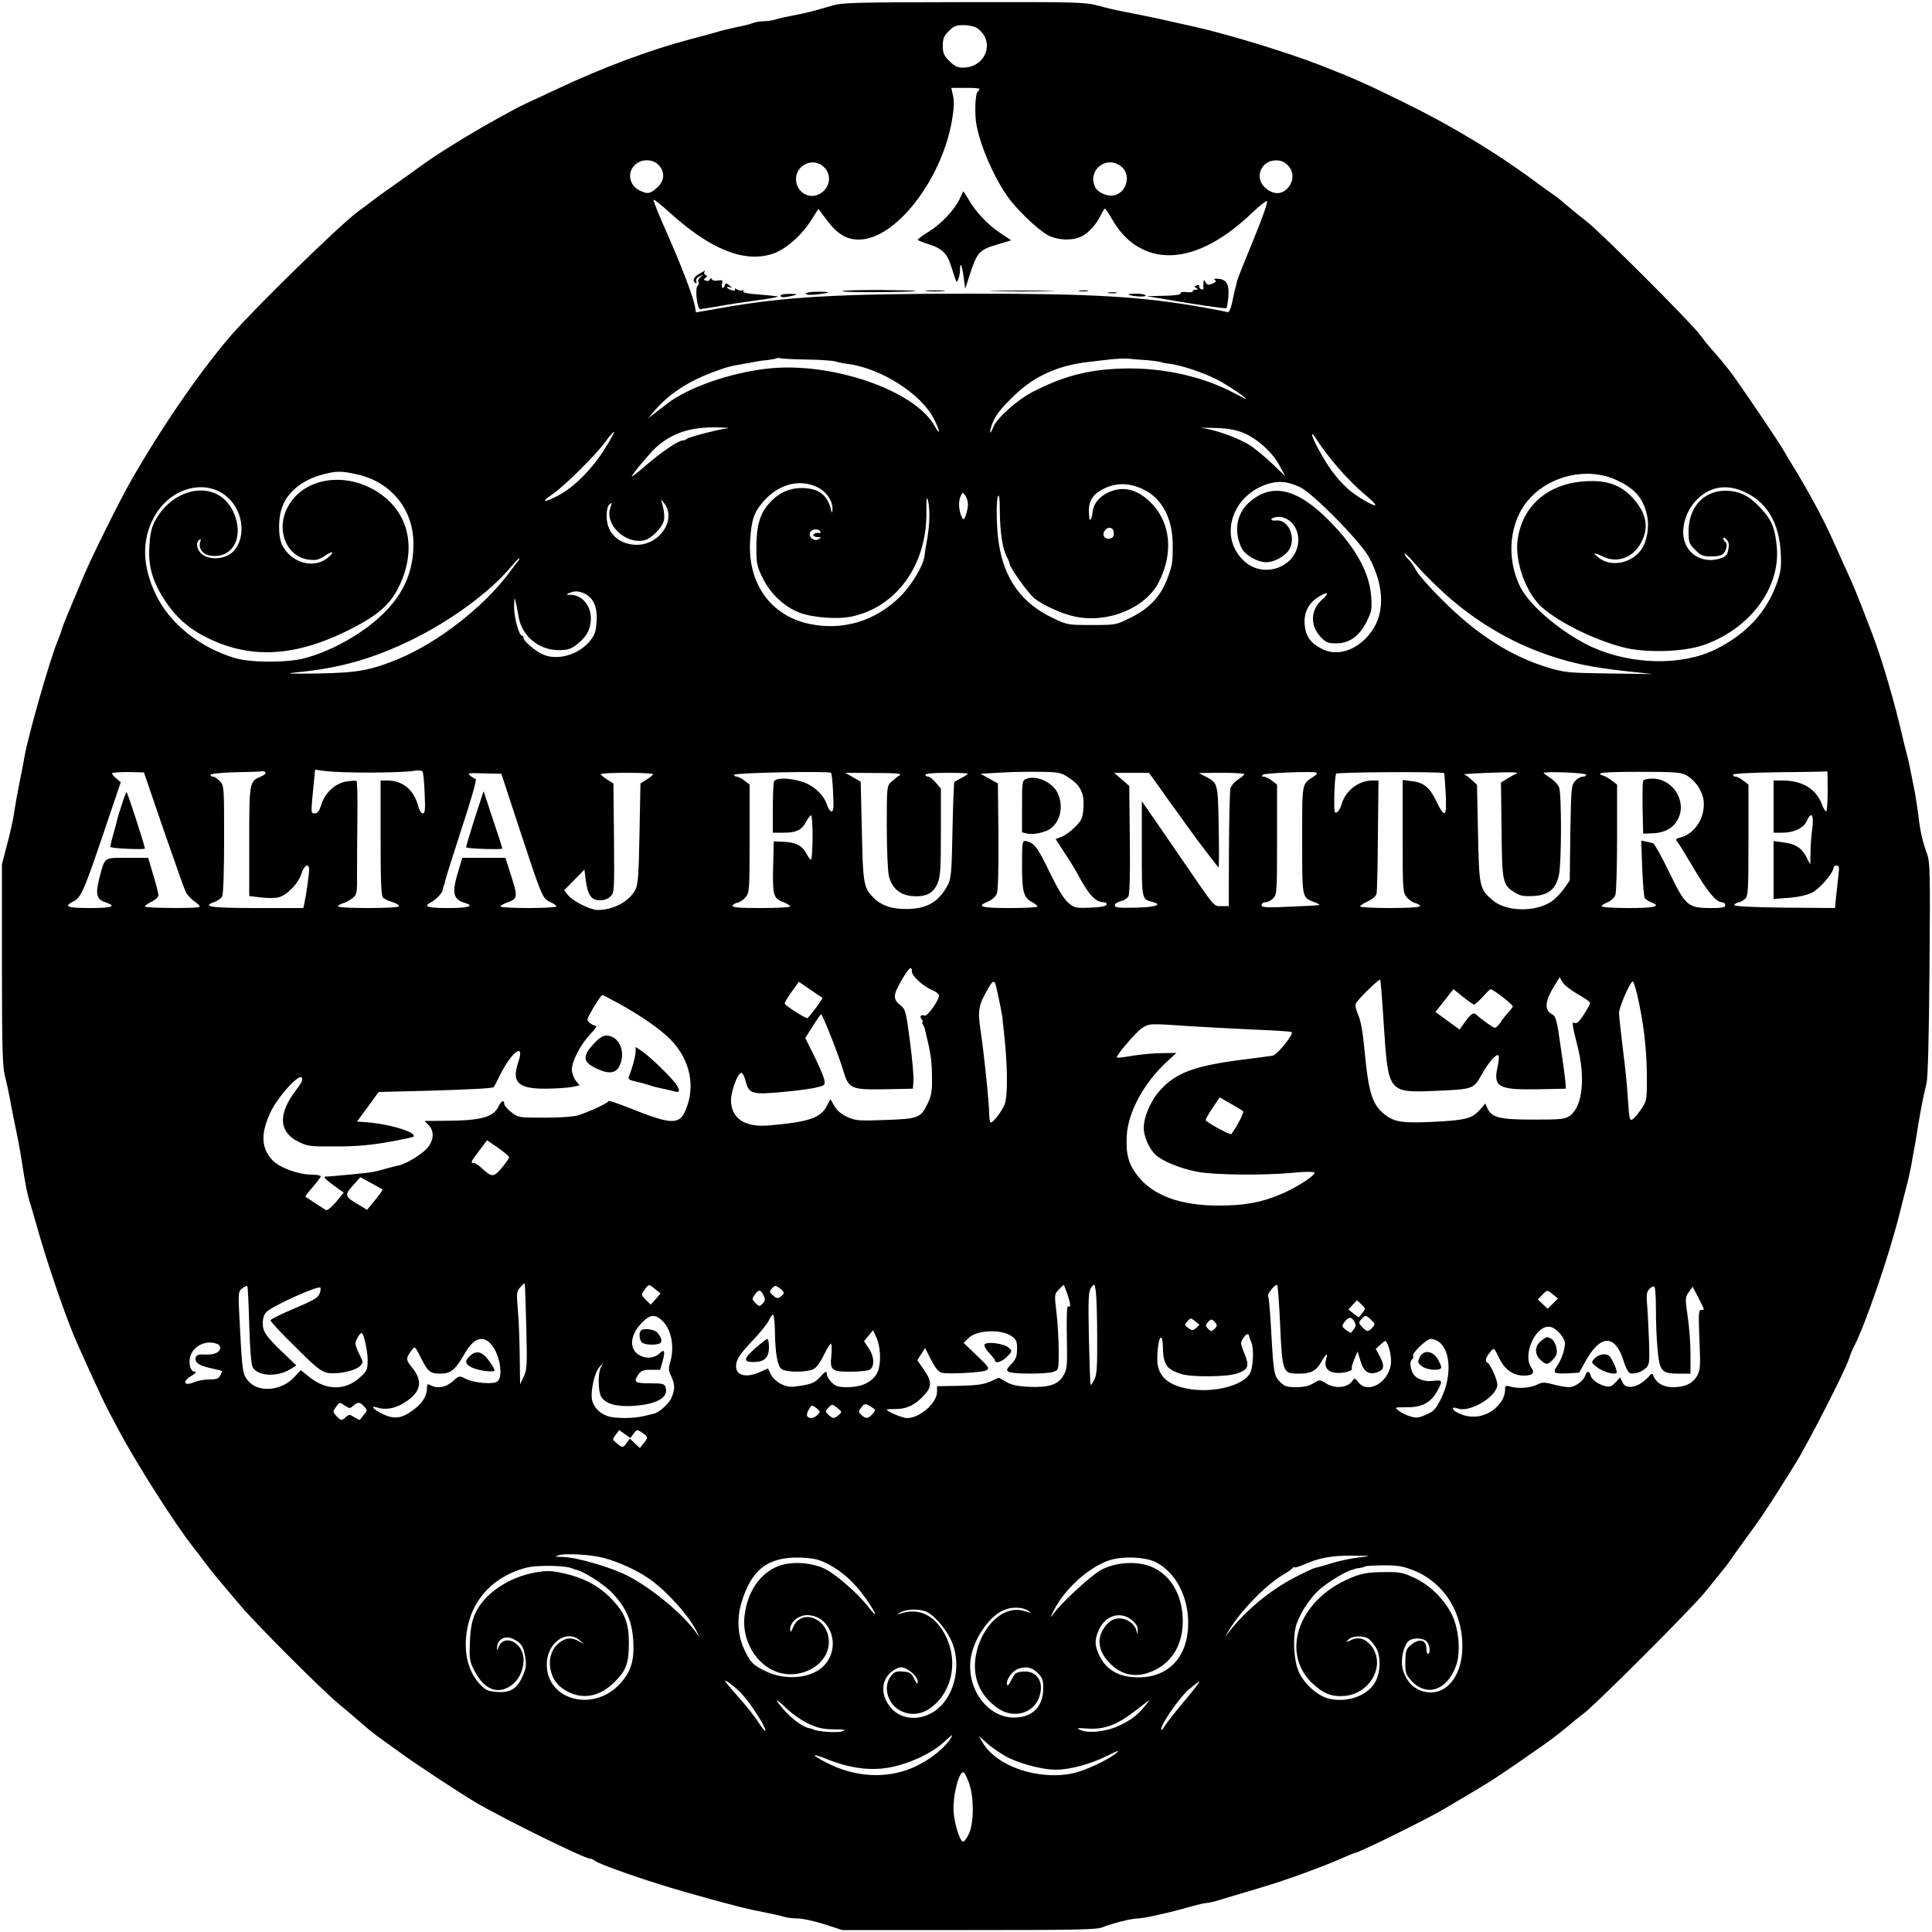 <?xml version="1.0" standalone="no"?>
<!DOCTYPE svg PUBLIC "-//W3C//DTD SVG 20010904//EN"
 "http://www.w3.org/TR/2001/REC-SVG-20010904/DTD/svg10.dtd">
<svg version="1.0" xmlns="http://www.w3.org/2000/svg"
 width="1000pt" height="1000pt" viewBox="0 0 1000 1000"
 preserveAspectRatio="xMidYMid meet">

<g transform="translate(0,1000) scale(0.1,-0.1)"
fill="#000000" stroke="none">
<path d="M4300 9969 c-91 -27 -126 -36 -195 -49 -33 -6 -74 -15 -91 -21 -17
-5 -45 -9 -62 -9 -17 0 -41 -4 -54 -9 -13 -5 -50 -15 -83 -21 -33 -7 -80 -18
-105 -26 -25 -7 -88 -25 -140 -38 -199 -52 -452 -146 -685 -256 -60 -28 -135
-63 -165 -77 -53 -24 -220 -117 -320 -178 -116 -71 -159 -99 -230 -150 -41
-30 -104 -75 -140 -100 -36 -25 -81 -58 -101 -73 -19 -15 -55 -42 -80 -60 -99
-75 -522 -488 -653 -638 -157 -181 -359 -474 -519 -754 -53 -92 -205 -398
-239 -480 -20 -47 -54 -129 -77 -183 -23 -54 -41 -101 -41 -104 0 -4 -11 -35
-25 -69 -41 -103 -145 -467 -167 -584 -5 -30 -14 -75 -19 -100 -19 -93 -30
-157 -38 -210 -5 -30 -20 -99 -35 -154 l-26 -99 0 -518 c0 -430 3 -528 15
-576 8 -32 20 -85 26 -118 6 -33 14 -78 19 -100 23 -110 33 -164 40 -210 24
-151 30 -180 43 -223 8 -26 25 -83 37 -127 52 -184 135 -429 193 -570 23 -56
153 -340 168 -368 5 -10 33 -62 61 -115 92 -174 293 -490 388 -610 14 -17 39
-50 55 -72 17 -23 53 -69 82 -103 29 -34 78 -93 110 -130 81 -96 425 -440 507
-507 37 -30 88 -74 115 -98 26 -23 63 -53 82 -67 36 -26 83 -60 135 -97 82
-59 298 -201 374 -246 144 -85 565 -292 593 -292 7 0 17 -4 22 -9 24 -21 281
-110 475 -165 240 -68 312 -86 415 -106 33 -6 74 -15 91 -21 17 -5 50 -9 74
-9 23 0 85 -13 137 -30 l93 -30 655 0 c546 0 661 2 690 14 48 20 151 46 183
46 31 0 174 32 273 61 36 10 73 19 83 19 9 0 45 8 79 19 34 10 127 38 207 62
132 39 331 112 437 160 23 10 45 19 48 19 18 0 385 181 465 230 25 15 81 48
125 74 114 67 169 103 394 261 35 25 83 62 107 82 24 21 64 54 90 73 61 45
564 548 629 629 28 34 64 79 80 99 17 20 39 48 48 62 20 29 46 66 122 170 55
75 111 162 217 333 64 102 259 483 278 543 7 22 18 50 26 64 58 111 181 469
234 680 12 47 28 112 37 145 9 33 20 83 25 110 5 28 13 75 19 105 5 30 14 80
18 110 11 68 27 151 42 210 8 30 13 230 16 593 4 495 3 553 -12 595 -24 67
-36 117 -45 197 -5 39 -13 93 -18 120 -25 128 -32 163 -42 200 -6 22 -15 58
-20 80 -44 193 -111 421 -166 562 -78 203 -86 222 -139 338 -18 39 -45 99 -61
135 -42 97 -132 262 -202 375 -17 28 -39 64 -48 80 -17 32 -175 267 -253 377
-26 37 -70 92 -97 122 -27 29 -65 76 -84 102 -42 59 -516 533 -589 589 -29 22
-73 58 -99 80 -26 23 -58 49 -72 58 -14 9 -43 30 -65 46 -216 162 -448 303
-702 428 -212 104 -259 125 -443 197 -168 65 -468 157 -640 196 -30 7 -91 20
-135 30 -44 10 -107 24 -140 30 -33 7 -82 16 -110 22 -27 5 -82 18 -122 29
-67 18 -111 19 -695 18 -584 -1 -627 -2 -688 -20z m758 -115 c95 -67 46 -204
-74 -204 -28 0 -44 8 -70 34 -29 29 -34 41 -34 79 0 37 5 51 31 76 25 26 38
31 78 31 26 0 56 -7 69 -16z m12 -314 c0 -3 -5 -11 -11 -17 -12 -12 -15 -122
-4 -174 22 -110 85 -256 155 -359 48 -71 163 -181 217 -209 49 -24 118 -28
166 -7 37 15 81 63 105 113 9 18 18 33 21 33 3 0 18 -21 33 -48 44 -77 94
-129 160 -161 160 -80 367 -10 579 197 32 30 62 53 67 51 6 -2 -25 -91 -69
-197 -44 -106 -82 -202 -85 -213 -2 -10 -7 -29 -10 -41 -4 -13 -11 -47 -17
-76 -8 -34 -16 -51 -24 -48 -6 3 -63 14 -125 25 -317 56 -562 71 -1198 71
-696 0 -971 -16 -1296 -74 l-132 -23 -5 31 c-8 47 -70 211 -149 389 -39 87
-68 160 -65 163 3 3 40 -27 83 -66 209 -189 380 -259 526 -216 69 20 154 93
208 178 l36 57 44 -59 c55 -72 101 -100 166 -100 186 0 424 302 480 609 12 69
14 104 7 135 l-9 41 73 0 c40 1 73 -2 73 -5z m-1660 -395 c33 -36 30 -82 -10
-117 -35 -32 -49 -34 -91 -13 -52 27 -64 91 -24 130 34 34 93 34 125 0z m3255
0 c33 -32 33 -83 0 -119 -31 -34 -74 -34 -114 0 -61 51 -26 144 54 144 25 0
44 -8 60 -25z m-2400 -10 c43 -42 31 -111 -25 -140 -56 -29 -120 14 -120 79 1
75 93 114 145 61z m1541 1 c52 -44 23 -139 -45 -148 -32 -5 -77 16 -91 41 -47
89 60 173 136 107z m-1626 -997 c69 -1 134 -6 145 -10 11 -4 41 -10 66 -13
171 -23 378 -156 443 -284 14 -28 26 -57 26 -64 -1 -7 -9 3 -20 23 -100 189
-543 341 -877 300 -192 -23 -402 -98 -508 -179 -22 -17 -53 -41 -70 -54 l-30
-23 32 38 c74 86 167 148 293 197 74 28 102 36 165 46 17 2 41 7 55 10 14 3
45 8 69 10 25 3 47 7 50 9 2 3 12 3 20 1 9 -3 72 -6 141 -7z m1753 -3 c38 -3
71 -8 75 -10 4 -2 28 -7 53 -10 58 -8 168 -45 237 -80 48 -24 152 -93 152
-101 0 -1 -28 12 -63 31 -155 82 -348 127 -542 127 -193 -1 -333 -35 -499
-121 -81 -42 -183 -133 -203 -179 -17 -41 -24 -43 -13 -3 15 51 47 94 123 166
101 97 223 152 376 170 25 3 75 9 111 13 36 4 79 6 95 5 17 -2 61 -6 98 -8z
m-2168 -353 c-53 -7 -200 -45 -209 -54 -6 -5 -16 -9 -23 -9 -22 0 -111 -61
-190 -129 -40 -35 -73 -60 -73 -57 0 9 92 119 124 149 83 75 175 106 311 105
50 -1 77 -3 60 -5z m2667 -22 c72 -28 155 -102 192 -173 l29 -53 -64 61 c-35
34 -88 78 -116 97 -56 37 -181 83 -248 91 -22 2 3 3 55 1 70 -1 110 -8 152
-24z m-3298 -78 c-67 -109 -160 -203 -245 -248 -74 -39 -93 -36 -32 5 60 40
226 204 273 269 24 33 46 58 48 56 3 -2 -17 -39 -44 -82z m3793 -105 c39 -46
99 -105 132 -133 33 -27 60 -53 60 -58 2 -15 -102 45 -145 85 -54 50 -100 111
-148 200 -45 82 -47 112 -3 41 17 -28 64 -89 104 -135z m-5076 -34 c175 -40
289 -182 289 -358 0 -138 -46 -250 -145 -351 -102 -105 -267 -201 -415 -241
-90 -25 -282 -25 -364 0 -183 54 -340 181 -410 330 -69 144 -73 277 -12 393
86 167 290 215 400 93 78 -86 74 -231 -8 -281 -42 -25 -106 -25 -140 2 -27 21
-35 62 -14 75 8 5 9 2 5 -9 -12 -32 10 -65 47 -72 122 -23 186 101 120 233
-81 162 -309 127 -405 -61 -15 -29 -23 -67 -26 -127 -6 -105 17 -181 83 -282
54 -80 112 -133 193 -177 240 -128 482 -115 782 41 128 67 189 121 232 208 89
178 62 358 -71 466 -166 136 -406 116 -498 -42 -71 -120 -14 -268 107 -281 36
-4 51 0 82 21 42 29 51 18 11 -13 -72 -57 -187 -24 -233 67 -23 46 -22 148 3
207 32 75 105 132 206 159 72 19 97 19 181 0z m6514 -28 c95 -43 139 -93 159
-179 15 -62 1 -142 -31 -185 -50 -67 -150 -87 -212 -43 -43 31 -35 35 17 10
77 -38 164 -2 203 86 33 72 18 140 -45 212 -57 65 -122 93 -216 93 -213 0
-360 -117 -385 -306 -15 -114 46 -279 129 -350 93 -80 269 -166 419 -205 113
-29 308 -24 411 11 240 82 400 293 383 505 -9 101 -25 141 -82 203 -60 66
-111 91 -184 92 -113 0 -191 -86 -191 -210 0 -57 3 -65 34 -96 30 -30 41 -34
84 -34 33 0 54 5 63 16 17 20 22 51 9 59 -6 3 -10 11 -10 18 0 7 7 5 16 -5 12
-12 15 -26 10 -51 -5 -28 -13 -38 -38 -46 -68 -24 -137 -2 -173 53 -44 67 -22
180 49 251 74 74 171 83 272 25 99 -56 153 -157 161 -300 4 -70 1 -96 -17
-150 -53 -155 -157 -270 -320 -351 -173 -86 -433 -81 -638 11 -150 69 -322
211 -372 310 -77 151 -58 343 45 457 111 124 303 166 450 99z m-1635 -38 c67
-32 316 -286 357 -364 83 -156 82 -304 -3 -402 -70 -82 -167 -110 -243 -70
-58 30 -83 65 -88 125 -5 59 18 108 66 140 50 33 67 28 27 -8 -63 -54 -67
-135 -11 -195 28 -30 38 -34 82 -34 68 0 121 39 158 115 25 51 27 63 22 131
-10 130 -92 270 -243 414 -153 145 -276 168 -387 71 -67 -59 -82 -150 -41
-237 18 -37 82 -74 128 -74 42 0 96 30 118 64 39 63 -3 159 -67 152 -28 -4
-34 9 -7 16 61 16 122 -41 122 -115 0 -136 -171 -207 -277 -114 -134 118 -75
333 109 399 62 21 111 18 178 -14z m-2503 2 c49 -22 83 -71 82 -115 -1 -20 -3
-23 -6 -10 -18 82 -64 118 -152 119 -69 0 -125 -27 -174 -84 -45 -53 -62 -114
-62 -225 0 -82 3 -97 33 -157 40 -82 111 -148 190 -179 69 -26 197 -36 271
-20 234 50 390 270 386 543 -1 63 2 82 7 62 12 -43 11 -120 -2 -199 -7 -38
-14 -81 -15 -94 -7 -51 -67 -151 -126 -209 -128 -127 -297 -178 -471 -141
-201 43 -321 213 -305 435 7 106 20 143 68 198 79 90 184 118 276 76z m1691
-13 c97 -47 151 -150 152 -284 0 -100 -1 -106 -29 -181 -33 -88 -94 -153 -189
-199 -76 -38 -76 -38 -201 -38 -124 0 -127 0 -203 37 -159 75 -249 199 -278
384 -13 81 -15 226 -4 247 6 10 9 -18 9 -76 1 -112 14 -199 37 -241 7 -12 13
-27 14 -35 4 -24 94 -149 126 -176 41 -35 146 -83 210 -96 172 -37 367 43 436
178 78 153 61 313 -45 415 -70 68 -143 84 -219 48 -48 -24 -75 -59 -79 -102
-2 -28 -14 -51 -16 -32 -10 70 4 110 48 139 72 48 150 51 231 12z m-908 -78
c0 -15 -5 -40 -11 -56 -8 -22 -12 -25 -19 -13 -16 30 -21 77 -10 106 11 28 12
28 26 10 8 -11 14 -32 14 -47z m-1550 -59 c0 -77 -78 -150 -162 -150 -94 0
-158 60 -158 147 0 33 5 55 15 63 13 11 13 8 4 -19 -30 -87 80 -191 178 -167
35 9 90 65 99 101 4 16 2 47 -4 69 l-10 41 19 -24 c11 -14 19 -39 19 -61z
m2305 -90 c0 -18 -6 -26 -23 -28 -27 -4 -40 22 -22 44 19 22 45 13 45 -16z
m-1520 10 c4 -6 3 -10 -2 -9 -18 3 -33 -2 -33 -11 0 -5 10 -10 23 -10 20 -1
21 -1 3 -11 -22 -14 -52 11 -43 35 7 18 42 22 52 6z m3203 -295 c165 -157 363
-278 572 -348 121 -41 223 -62 406 -82 l129 -14 -225 3 c-211 3 -231 5 -315
30 -194 58 -372 172 -550 351 -67 66 -128 136 -137 156 -10 19 -26 43 -38 54
-11 10 -20 23 -20 29 0 6 21 -14 47 -44 25 -30 84 -91 131 -135z m-4765 143
c-6 -7 -27 -35 -48 -63 -131 -176 -367 -360 -571 -445 -146 -60 -210 -72 -419
-76 -162 -2 -177 -1 -100 7 221 22 389 71 590 169 201 99 402 247 508 374 21
25 41 46 44 46 3 0 1 -6 -4 -12z m342 -170 c46 -21 68 -70 63 -143 -3 -53 -9
-71 -34 -102 -59 -73 -170 -104 -245 -70 -39 18 -99 69 -99 84 0 7 -4 13 -8
13 -16 0 -42 96 -41 150 1 51 2 53 9 20 5 -19 10 -48 13 -65 14 -103 103 -180
208 -180 46 0 63 5 93 28 47 37 67 67 73 116 10 74 -37 140 -101 142 -26 0
-28 2 -11 9 28 12 50 12 80 -2z m-1115 -927 c96 0 197 4 223 8 30 5 50 4 54
-2 4 -6 9 -57 11 -114 4 -85 2 -103 -10 -103 -8 0 -19 18 -25 43 -22 80 -80
127 -158 127 l-35 0 0 -299 c0 -227 3 -301 13 -308 6 -6 29 -16 50 -23 20 -6
35 -16 32 -21 -8 -12 -315 -12 -315 0 0 5 11 11 23 15 13 3 35 15 50 26 25 20
26 23 25 143 0 67 1 198 2 290 1 93 -1 171 -4 174 -3 3 -27 2 -53 -2 -58 -9
-112 -59 -131 -123 -10 -31 -18 -42 -33 -42 -21 0 -21 -5 -3 176 l5 50 52 -7
c29 -4 131 -8 227 -8z m-1064 -294 c56 -162 108 -308 115 -323 8 -16 28 -38
46 -50 18 -12 29 -24 26 -28 -9 -9 -283 -7 -283 2 0 5 16 16 35 25 19 9 35 24
35 33 0 10 -12 57 -27 106 l-26 88 -108 0 c-124 0 -115 6 -144 -102 -22 -85
-16 -113 30 -128 62 -21 37 -30 -80 -30 -120 0 -138 8 -84 35 39 21 54 54 160
368 l84 248 -22 19 c-13 10 -23 22 -23 27 0 4 37 7 82 7 l83 -2 101 -295z
m528 294 c3 -5 -8 -14 -25 -21 -58 -25 -59 -28 -59 -336 l0 -282 59 -7 c33 -4
74 -4 91 0 44 10 105 72 120 123 14 44 40 58 40 20 0 -24 -16 -136 -25 -175
l-5 -23 -240 0 c-237 0 -289 7 -221 31 17 6 36 19 41 29 6 11 10 134 10 296 0
271 0 278 -22 301 -12 13 -27 23 -35 23 -7 0 -13 4 -13 10 0 5 56 11 133 13
72 1 135 4 139 5 4 1 9 -2 12 -7z m2938 -103 c4 -76 2 -98 -8 -98 -7 0 -18 16
-24 36 -18 52 -71 101 -132 119 -69 20 -134 20 -142 -1 -3 -9 -6 -72 -6 -140
l0 -124 58 0 c65 0 94 15 117 61 9 16 19 29 23 29 5 0 8 -52 8 -115 -1 -63 -4
-115 -8 -115 -4 0 -14 13 -22 28 -25 49 -58 64 -141 66 l-30 1 -3 -115 c-4
-161 0 -179 49 -198 21 -8 39 -19 39 -24 0 -4 -68 -8 -151 -8 -116 0 -150 3
-147 13 3 6 14 13 26 15 12 2 31 15 42 29 19 24 20 40 20 304 l0 278 -26 20
c-15 12 -33 21 -40 21 -8 0 -14 4 -14 10 0 10 489 20 501 10 4 -3 9 -49 11
-102z m1218 78 c63 -41 82 -79 78 -154 -4 -57 -7 -65 -43 -102 -22 -22 -53
-45 -70 -51 l-31 -12 46 -71 c26 -39 58 -91 71 -116 56 -104 89 -139 132 -140
10 0 17 -6 15 -12 -3 -9 -32 -14 -86 -16 -77 -3 -82 -1 -114 27 -23 19 -55 74
-97 160 -60 126 -80 151 -123 158 -16 3 -18 -9 -18 -121 0 -141 7 -170 50
-194 16 -9 30 -20 30 -24 0 -5 -65 -8 -145 -8 -150 0 -174 8 -110 34 21 9 39
26 45 42 6 16 9 132 8 297 l-3 272 -45 25 -45 25 105 6 c58 4 151 5 207 4 92
-1 106 -4 143 -29z m1270 5 c-63 -41 -60 -26 -60 -329 0 -307 -2 -296 64 -322
16 -6 27 -12 25 -14 -2 -2 -70 -6 -151 -9 -126 -6 -148 -4 -148 8 0 8 9 15 20
15 11 0 29 9 40 20 19 19 20 33 20 304 l0 285 -26 20 c-15 12 -34 21 -42 21
-10 0 -13 3 -6 10 9 9 260 19 278 11 5 -3 -1 -12 -14 -20z m675 17 c1 -2 5
-49 8 -105 6 -123 -4 -132 -48 -41 -35 73 -66 98 -129 105 l-46 6 0 -290 c0
-274 1 -292 20 -316 11 -13 31 -28 45 -31 14 -4 25 -11 25 -16 0 -6 -60 -10
-155 -10 -85 0 -155 4 -155 8 0 5 18 17 40 27 24 11 42 27 45 39 3 12 6 148 7
304 l3 282 -33 0 c-69 0 -137 -52 -157 -120 -9 -32 -25 -51 -35 -45 -8 5 -3
173 5 200 2 9 552 12 560 3z m370 -4 c-5 -2 -25 -13 -43 -24 l-33 -20 3 -248
c3 -274 5 -282 71 -323 25 -16 45 -19 94 -17 79 5 117 36 132 110 14 61 14
418 1 452 -5 14 -25 36 -44 48 -20 13 -36 25 -36 28 0 3 49 4 110 2 60 -2 110
-7 110 -13 0 -5 -8 -9 -18 -9 -10 0 -28 -10 -39 -22 -20 -22 -21 -36 -25 -269
l-3 -246 -30 -43 c-16 -23 -46 -54 -66 -67 -85 -56 -236 -52 -305 9 -66 58
-68 66 -74 345 l-5 251 -28 26 c-15 14 -33 27 -40 28 -7 1 51 5 128 8 129 5
166 3 140 -6z m882 -6 c47 -26 85 -81 91 -133 9 -86 -45 -171 -121 -190 -25
-7 -26 -9 -14 -24 8 -9 44 -68 81 -131 72 -123 119 -180 148 -180 10 0 18 -7
18 -15 0 -12 -15 -15 -76 -15 -117 0 -130 11 -215 187 -38 79 -75 145 -82 148
-6 2 -23 6 -37 9 l-25 5 5 -142 c3 -78 9 -148 13 -155 5 -7 20 -17 33 -22 55
-21 21 -30 -116 -30 -77 0 -140 4 -140 9 0 5 14 14 31 21 17 7 35 24 40 37 5
13 9 147 9 298 l0 274 -26 20 c-14 11 -34 23 -45 26 -48 15 -4 20 189 20 178
0 211 -2 239 -17z m733 -83 c0 -58 -4 -105 -8 -105 -4 0 -14 16 -21 35 -29 80
-101 125 -203 125 l-48 0 0 -135 0 -135 46 0 c59 0 110 24 126 61 25 56 39 29
27 -51 -4 -30 -8 -82 -8 -115 l-1 -60 -16 31 c-26 53 -57 75 -118 83 l-56 8 0
-150 0 -150 80 6 c50 4 94 14 120 27 39 20 109 102 110 128 0 6 7 12 16 12 13
0 15 -8 10 -47 -3 -27 -8 -76 -12 -111 l-6 -62 -262 2 c-167 2 -260 7 -259 13
1 6 10 12 20 14 10 1 26 10 36 19 15 14 17 41 17 303 l0 288 -26 20 c-15 12
-33 21 -40 21 -8 0 -14 4 -14 10 0 6 92 11 243 13 133 1 243 3 245 5 1 1 2
-45 2 -103z m-6783 -160 c129 -392 130 -394 169 -413 19 -8 34 -19 34 -24 0
-4 -65 -8 -145 -8 -80 0 -145 4 -145 8 0 4 15 14 34 20 56 21 57 27 23 135
l-31 97 -111 0 -112 0 -22 -72 c-33 -112 -26 -144 37 -162 50 -16 16 -26 -88
-26 -110 0 -132 8 -87 31 23 13 56 46 58 61 2 12 6 28 9 31 1 1 3 10 5 21 2
10 40 131 85 269 46 138 78 253 73 254 -6 2 -19 10 -29 18 -17 13 -10 15 71
12 l90 -2 82 -250z m703 248 c-1 -5 -15 -17 -33 -28 l-32 -20 -5 -260 c-4
-222 -8 -265 -22 -292 -33 -60 -114 -103 -194 -103 -39 0 -128 45 -154 77
l-20 25 53 54 52 53 7 -56 c10 -76 29 -103 73 -103 22 0 43 8 55 20 20 20 20
31 18 302 l-3 283 -32 20 c-18 11 -32 23 -33 28 0 4 61 7 135 7 74 0 135 -3
135 -7z m1276 -6 c-11 -7 -30 -22 -43 -34 -23 -22 -23 -26 -23 -233 0 -120 5
-230 11 -255 16 -62 56 -97 118 -103 71 -6 109 12 132 62 16 36 19 69 19 268
l0 226 -26 31 c-14 17 -32 31 -40 31 -8 0 -14 5 -14 10 0 6 43 10 110 10 61 0
110 -2 110 -5 0 -2 -15 -12 -32 -21 -18 -9 -35 -19 -38 -21 -3 -3 -7 -116 -10
-251 -4 -216 -7 -251 -24 -282 -47 -89 -109 -125 -216 -125 -81 0 -134 20
-177 67 -42 45 -47 73 -52 338 l-6 254 -40 23 -40 23 150 -1 c120 0 146 -3
131 -12z m1350 -69 c32 -46 62 -87 66 -93 5 -5 34 -46 65 -90 32 -44 61 -84
66 -90 4 -5 28 -37 53 -70 25 -33 48 -62 51 -65 3 -3 3 90 1 207 -4 231 -4
230 -67 263 l-36 19 118 1 c64 0 117 -3 117 -7 -1 -5 -15 -17 -32 -28 -18 -11
-35 -31 -39 -45 -4 -14 -7 -157 -8 -317 l-1 -293 -37 0 c-42 0 -29 -16 -204
240 -47 69 -113 165 -147 214 l-62 89 0 -245 c0 -265 -1 -262 54 -276 56 -15
22 -27 -84 -30 -91 -2 -110 0 -110 12 0 8 13 17 30 21 17 4 35 15 41 26 6 13
9 116 7 296 l-3 275 -39 34 -39 34 90 0 90 0 59 -82z m-1286 -947 c0 -23 58
-76 105 -96 19 -7 35 -20 35 -28 0 -25 -60 -109 -74 -104 -20 8 -28 -4 -15
-20 6 -7 8 -13 5 -13 -4 0 -4 -6 1 -12 4 -7 8 -17 10 -23 1 -5 4 -20 7 -32 24
-96 30 -138 30 -228 1 -64 -4 -89 -23 -128 -35 -73 -48 -78 -218 -84 -136 -5
-153 -4 -196 15 -31 14 -54 33 -68 57 l-21 36 -17 -33 c-32 -64 -92 -85 -298
-103 -121 -11 -191 30 -199 117 -5 45 30 148 52 155 6 2 17 -17 23 -42 17 -67
33 -72 194 -57 73 7 152 17 175 24 42 10 44 12 38 41 -3 16 -27 71 -52 122
l-46 92 39 62 c21 33 40 61 43 61 8 0 94 -220 115 -292 27 -93 40 -99 214 -96
l146 3 3 39 c2 22 -6 114 -18 205 -21 160 -23 167 -51 189 -38 31 -37 52 8
129 38 65 53 77 53 44z m3445 -116 c36 -20 65 -40 65 -46 0 -12 -50 -92 -64
-101 -5 -4 -14 -4 -18 -2 -13 8 -10 -15 17 -120 42 -165 26 -312 -38 -360 -26
-19 -42 -21 -190 -21 -176 0 -216 10 -239 60 l-10 23 -30 -34 c-39 -44 -75
-53 -248 -61 -163 -7 -200 0 -255 49 -52 45 -72 113 -90 299 -10 111 -21 175
-35 206 -13 31 -17 50 -11 61 13 23 119 127 125 121 2 -2 11 -111 19 -242 23
-344 22 -344 272 -333 189 8 193 10 233 82 36 65 77 112 88 101 4 -4 2 -31 -5
-61 -23 -102 6 -118 209 -114 l145 3 -2 30 c-1 17 -12 101 -25 187 -20 142
-25 158 -46 169 -43 24 -35 73 26 167 l15 24 14 -25 c7 -14 42 -41 78 -62z
m-3908 -20 c4 -3 -72 -104 -78 -105 -13 0 -115 65 -117 75 -1 6 15 33 35 61
l38 52 60 -41 c33 -22 61 -41 62 -42z m898 63 c16 -69 33 -155 34 -168 0 -8 3
-35 6 -60 20 -173 23 -339 5 -386 -14 -35 -58 -94 -71 -94 -5 0 -9 20 -9 44 0
54 -26 309 -45 435 -15 102 -10 128 37 210 26 47 35 50 43 19z m3319 -46 c33
-144 48 -272 50 -407 1 -135 0 -141 -25 -180 -15 -22 -34 -46 -43 -54 -21 -18
-23 -11 -31 114 -3 55 -15 169 -26 253 -10 84 -19 165 -19 179 0 29 58 163 71
163 4 0 14 -31 23 -68z m-844 -52 c4 0 24 18 44 40 20 22 38 40 41 40 13 0
115 -79 115 -89 0 -4 -10 -17 -23 -31 -13 -14 -32 -38 -41 -53 -10 -15 -23
-27 -28 -27 -9 0 -70 43 -97 69 -16 14 -30 2 -71 -56 l-15 -22 -62 45 -63 46
46 59 47 59 50 -40 c27 -22 53 -40 57 -40z m-4431 8 c115 -63 221 -136 272
-189 104 -106 132 -251 73 -375 -31 -66 -78 -63 -283 20 -61 24 -111 41 -111
37 0 -9 -97 -54 -155 -73 -25 -8 -93 -13 -176 -13 -133 0 -136 0 -172 28 -20
15 -37 35 -37 43 0 22 -16 17 -28 -10 -26 -57 -86 -75 -260 -77 l-124 -1 21
-22 c30 -32 27 -78 -8 -119 -32 -35 -111 -83 -151 -90 -14 -3 -45 -11 -70 -18
-25 -7 -52 -14 -60 -15 -21 -5 -221 -24 -245 -24 -13 0 -2 -13 37 -42 l57 -41
-40 -49 c-24 -28 -46 -45 -52 -41 -12 6 -99 64 -106 69 -2 2 15 24 38 50 22
26 41 51 41 55 0 5 -20 9 -44 9 -71 0 -167 35 -205 74 -60 62 -63 141 -9 253
38 78 142 193 159 176 9 -9 2 -25 -29 -66 -94 -122 -90 -216 13 -267 47 -23
60 -25 195 -24 103 0 181 7 270 23 68 12 127 25 130 27 22 23 -132 69 -253 76
l-39 3 56 76 56 77 247 6 c232 7 343 13 348 19 2 1 17 30 34 64 60 121 129
170 94 67 -37 -108 -1 -141 150 -139 51 1 109 5 129 9 l38 8 -20 25 c-11 14
-20 40 -20 57 0 44 45 130 95 183 23 23 36 43 30 43 -6 0 -20 6 -30 14 -18 13
-18 16 -5 42 21 41 62 104 68 104 2 0 39 -19 81 -42z m2951 -119 c80 -5 231
-13 337 -18 106 -4 195 -10 199 -13 11 -11 -75 -118 -99 -122 -12 -2 -83 -12
-157 -21 -245 -31 -345 -68 -425 -158 -49 -53 -85 -138 -85 -195 0 -45 29
-109 61 -139 36 -33 125 -70 211 -87 89 -18 344 -21 503 -6 55 6 103 6 108 1
11 -11 -91 -78 -175 -113 -99 -42 -187 -58 -319 -58 -199 0 -339 51 -420 153
-48 61 -62 112 -57 208 7 123 87 271 206 382 l51 47 -72 -1 c-40 0 -108 -6
-152 -13 -44 -8 -82 -12 -84 -10 -8 7 97 130 129 152 38 25 44 25 240 11z
m284 -440 c7 -6 -31 -80 -61 -119 -6 -6 -133 63 -133 73 0 4 16 32 36 62 l37
55 56 -32 c31 -17 60 -35 65 -39z m-3799 -239 c0 -5 -17 -30 -38 -55 -42 -50
-51 -50 -106 1 -14 13 -31 24 -38 24 -19 0 -17 6 28 65 l40 53 57 -39 c31 -22
57 -44 57 -49z m-656 -166 c4 -3 -15 -29 -52 -73 l-27 -33 -43 26 c-73 42 -75
50 -31 99 l39 44 55 -30 c30 -17 57 -31 59 -33z m745 -709 c5 -202 4 -223 -13
-260 l-19 -40 -2 150 c-1 83 -5 191 -10 240 -7 83 -6 92 13 112 11 13 21 22
23 20 1 -1 5 -101 8 -222z m2955 -53 c1 -157 -2 -199 -15 -223 -8 -17 -17 -29
-19 -27 -2 2 -6 111 -9 243 -4 211 -2 241 12 261 17 22 17 22 24 -20 3 -22 7
-128 7 -234z m-4389 60 c4 -127 10 -205 18 -219 26 -46 125 -52 193 -11 l33
20 -59 57 c-96 91 -115 117 -115 162 0 25 7 46 19 58 33 33 267 138 279 126 3
-3 2 -17 -4 -31 -7 -21 -32 -35 -131 -77 -68 -28 -123 -56 -123 -61 0 -6 57
-68 128 -137 107 -107 134 -128 167 -135 50 -9 143 10 168 35 18 18 18 19 -2
59 -12 23 -21 49 -21 59 1 18 22 53 32 53 11 0 32 -97 31 -144 -1 -47 -4 -54
-43 -88 -73 -65 -169 -65 -253 0 l-50 40 -36 -38 c-65 -69 -181 -79 -233 -21
-32 36 -34 46 -46 280 -10 183 -10 184 11 202 12 9 24 15 27 12 3 -2 7 -93 10
-201z m2102 185 l27 -22 -25 -29 -26 -29 -25 25 c-25 26 -25 26 -7 52 23 31
22 31 56 3z m665 -21 c-2 -5 -11 -14 -20 -20 -12 -8 -21 -5 -36 9 -20 17 -20
20 -5 36 15 17 18 17 40 1 13 -9 22 -21 21 -26z m1469 -8 c17 -52 17 -66 1
-60 -5 1 -7 -71 -5 -160 3 -149 1 -166 -18 -198 -27 -47 -76 -63 -180 -58 -60
3 -91 10 -117 26 l-37 21 -45 -20 c-35 -15 -70 -20 -160 -22 l-115 -2 0 -29
c0 -58 -89 -136 -155 -136 -23 0 -105 34 -105 44 0 2 22 3 49 3 54 0 97 21
143 70 42 44 42 73 1 132 l-35 50 20 32 20 32 31 -61 c21 -41 38 -63 54 -67
36 -9 211 1 232 12 18 10 14 17 -49 77 l-68 65 25 25 c43 43 173 48 226 8 22
-16 26 -27 25 -66 0 -37 -6 -52 -29 -76 -25 -26 -27 -32 -15 -40 20 -13 202
-13 234 0 25 9 26 12 26 104 0 53 -5 141 -11 196 -12 99 -12 101 11 125 13 14
25 25 26 25 1 0 10 -24 20 -52z m1100 -157 c11 -245 14 -251 95 -251 64 0 92
14 118 61 24 42 36 51 26 18 -13 -41 2 -67 43 -74 38 -6 97 8 89 22 -2 5 3 26
13 48 l17 40 15 -50 c17 -57 44 -74 91 -56 32 12 34 33 8 82 l-20 37 25 23
c13 12 25 21 27 18 15 -20 27 -68 27 -103 0 -102 -115 -178 -169 -111 -15 21
-21 23 -28 12 -23 -40 -90 -48 -140 -17 -33 20 -33 20 -65 0 -23 -14 -51 -20
-89 -20 -47 0 -60 4 -82 26 -33 33 -35 45 -47 257 -5 97 -12 182 -16 188 -6
10 32 59 46 59 4 0 11 -94 16 -209z m1945 83 c0 -60 3 -151 8 -202 10 -119 21
-132 108 -132 l63 0 0 103 c0 56 -7 144 -15 196 -13 91 -13 95 6 123 l20 28
30 -57 c34 -68 33 -63 14 -63 -13 0 -14 -20 -9 -153 6 -131 5 -157 -10 -185
-21 -41 -63 -62 -126 -62 -51 0 -87 21 -103 61 -3 9 -8 10 -14 4 -52 -64 -125
-84 -145 -40 l-12 26 -24 -26 c-19 -21 -30 -25 -51 -20 -38 9 -73 34 -78 56
-7 25 -20 24 -28 -1 -9 -28 -53 -60 -84 -60 -15 0 -51 6 -81 14 -48 13 -58 12
-84 -1 -34 -17 -97 -22 -138 -10 -26 7 -28 5 -28 -20 0 -16 -8 -40 -18 -55
-52 -78 -148 -103 -230 -59 -30 16 -29 33 2 21 63 -24 206 62 206 123 0 28
-37 108 -52 115 -13 6 -8 26 13 51 23 28 20 30 52 -35 28 -55 71 -84 124 -84
46 0 59 13 39 41 -48 69 25 226 99 211 31 -6 75 -56 75 -86 0 -32 -19 -86 -42
-119 -24 -34 -14 -39 63 -35 l53 3 33 60 c78 140 153 140 197 0 9 -31 24 -59
32 -62 21 -8 62 5 84 27 18 18 19 31 15 147 -3 70 -7 154 -10 185 -4 46 -2 62
12 76 10 11 22 16 26 12 5 -4 8 -57 8 -116z m-4619 71 c10 -21 9 -29 -5 -43
-16 -15 -18 -15 -37 4 -18 18 -19 21 -4 42 20 29 32 28 46 -3z m4087 4 l25
-20 -27 -27 -26 -26 -26 24 -25 24 22 23 c26 28 27 28 57 2z m-986 -93 c-10
-12 -18 -22 -19 -24 0 -1 -13 7 -28 19 l-27 21 22 24 23 24 23 -22 c22 -21 22
-22 6 -42z m-3042 -94 c1 -114 13 -183 34 -198 24 -18 131 -18 165 -1 15 7 37
37 55 75 17 35 33 60 37 57 3 -4 4 -31 1 -61 -8 -76 1 -84 99 -84 44 0 88 5
99 10 27 15 25 69 -5 112 l-24 36 23 28 24 29 18 -40 c25 -57 24 -155 -3 -192
-30 -42 -80 -63 -147 -63 -48 0 -62 4 -82 25 -14 13 -25 31 -25 40 0 22 -7 19
-38 -15 -22 -25 -40 -33 -93 -42 -59 -9 -71 -8 -105 8 -23 11 -45 32 -54 50
l-15 31 -40 -18 c-69 -32 -125 -20 -125 27 0 37 15 61 90 140 37 39 73 85 81
102 7 17 17 28 21 26 4 -3 8 -40 9 -82z m-581 50 c46 -46 62 -135 39 -213 -10
-31 -9 -44 5 -72 20 -43 20 -68 2 -111 -12 -30 -64 -77 -91 -83 -5 -1 -28 -7
-50 -12 -53 -14 -156 -14 -192 0 -42 15 -72 48 -79 85 -8 44 13 138 37 166
l20 23 -12 -25 c-15 -30 -13 -124 3 -150 23 -37 79 -52 165 -47 123 8 185 44
168 97 -6 18 -16 20 -81 20 -80 0 -87 6 -58 48 12 18 25 22 63 22 l48 0 13 45
c14 51 9 65 -15 41 -24 -23 -61 -30 -94 -16 -65 26 -66 103 -2 170 45 48 72
50 111 12z m3667 6 c21 -20 22 -23 6 -40 -21 -23 -28 -23 -53 4 -18 20 -19 23
-3 40 20 23 22 23 50 -4z m-889 -24 c1 0 -6 -8 -16 -17 -17 -15 -20 -15 -41
-1 -21 15 -21 17 -5 35 16 18 18 18 38 2 12 -10 22 -18 24 -19z m802 15 c9
-15 8 -24 -1 -37 -8 -9 -14 -19 -15 -20 -2 -2 -14 4 -27 14 -23 18 -23 20 -8
41 20 28 37 29 51 2z m-720 -5 c11 -12 10 -18 -3 -32 -16 -15 -18 -15 -34 0
-13 14 -14 20 -3 32 7 9 16 16 20 16 4 0 13 -7 20 -16z m176 -72 c0 -4 5 -16
10 -27 16 -36 11 -138 -9 -168 -39 -59 -178 -95 -301 -78 -119 17 -176 67
-176 156 0 101 26 159 29 63 2 -92 19 -116 96 -140 54 -17 239 -15 289 3 58
21 64 38 37 103 -21 52 -22 56 -5 81 15 23 27 26 30 7z m-3922 -42 c43 -52 62
-164 31 -190 -20 -17 -120 -9 -164 13 -33 17 -34 17 -68 -13 -35 -31 -78 -39
-114 -20 -16 9 -19 7 -19 -15 0 -40 -25 -80 -72 -114 -57 -42 -95 -48 -151
-23 -49 22 -77 50 -36 37 42 -14 90 -6 134 20 92 54 108 111 50 184 -36 45
-36 50 -2 95 14 19 16 17 42 -35 40 -80 51 -89 105 -89 53 0 77 20 124 102 47
83 96 100 140 48z m4903 15 c62 -44 68 -179 13 -292 -28 -56 -38 -68 -78 -85
-38 -17 -51 -19 -83 -9 -20 6 -47 19 -59 29 -23 18 -22 18 41 18 77 -1 124 23
157 82 31 55 29 61 -18 55 -50 -7 -94 11 -109 43 -14 31 -14 61 -1 69 6 4 8
11 4 16 -8 14 70 89 93 89 10 0 28 -7 40 -15z m-6323 -11 c9 -3 16 -12 16 -19
0 -24 -31 -39 -76 -36 -33 2 -46 -2 -50 -13 -10 -26 14 -44 74 -57 31 -7 58
-13 60 -15 2 -1 -1 -12 -8 -23 -8 -17 -20 -21 -56 -21 -24 0 -60 -6 -79 -14
-54 -23 -64 3 -12 34 21 13 26 20 15 20 -21 0 -33 39 -24 76 15 58 82 90 140
68z m662 -320 c23 -15 26 -15 43 0 23 21 34 20 56 -4 17 -19 17 -21 -1 -42
-10 -13 -20 -25 -21 -27 -1 -2 -14 4 -29 13 -23 16 -27 16 -43 2 -23 -21 -26
-20 -50 5 -19 21 -19 23 -3 45 20 28 17 28 48 8z m2734 -13 c12 -8 12 -13 -4
-30 -23 -25 -34 -26 -57 -5 -17 15 -17 18 -1 39 17 23 22 23 62 -4z m-287 -33
c-19 -21 -49 -24 -56 -5 -2 6 3 22 11 34 13 22 15 22 37 5 21 -16 22 -18 8
-34z m103 33 c22 -18 23 -19 5 -35 -22 -20 -30 -20 -53 1 -17 15 -17 17 -2 35
21 22 20 22 50 -1z m-1056 -131 c16 22 18 22 43 5 32 -21 33 -26 8 -56 l-19
-24 -26 24 -26 25 -16 -22 c-18 -27 -23 -27 -52 -2 -23 19 -23 20 -5 44 l18
24 29 -21 29 -20 17 23z m-154 -644 c81 -22 176 -66 239 -111 92 -66 206 -194
244 -275 l12 -25 -18 25 c-67 94 -220 222 -345 289 -85 46 -269 100 -342 102
-45 1 -48 2 -21 10 38 10 168 2 231 -15z m3911 3 c-38 -4 -101 -17 -140 -29
-40 -12 -80 -24 -89 -25 -10 -2 -57 -24 -105 -49 -128 -66 -255 -171 -341
-282 l-23 -29 18 30 c56 98 195 242 281 292 26 15 50 32 54 38 4 5 8 7 8 3 0
-4 20 2 44 12 80 36 148 49 256 48 104 -1 104 -1 37 -9z m-2756 -32 c77 -39
142 -98 200 -180 56 -80 67 -113 14 -45 -48 63 -158 161 -218 194 -67 36 -175
45 -245 19 -99 -37 -165 -134 -179 -265 -11 -110 47 -223 141 -272 127 -67
296 15 296 143 0 121 -141 179 -185 76 -12 -28 -14 -29 -15 -9 0 36 43 72 87
72 122 0 179 -162 90 -259 -62 -68 -198 -82 -302 -32 -68 32 -81 46 -113 114
-34 73 -39 160 -14 243 52 171 137 236 302 232 70 -3 95 -8 141 -31z m1704 6
c100 -53 165 -175 165 -314 0 -173 -100 -282 -259 -281 -103 0 -171 42 -206
124 -20 48 -19 74 4 125 34 73 113 95 170 47 22 -18 31 -34 30 -52 -1 -22 -2
-23 -6 -6 -7 37 -49 68 -90 67 -28 -1 -44 -9 -65 -32 -52 -59 -49 -128 9 -192
67 -74 150 -88 241 -43 93 46 144 136 144 254 0 136 -66 246 -172 284 -75 27
-178 19 -251 -20 -51 -28 -202 -166 -248 -229 -17 -23 -16 -18 6 24 55 106
173 214 276 252 70 26 194 22 252 -8z m-3040 -26 c11 -3 21 -6 23 -7 1 -2 5
-3 10 -4 39 -6 147 -75 191 -121 73 -77 104 -149 109 -253 5 -98 -12 -154 -67
-215 -137 -152 -381 -89 -381 98 0 111 103 185 171 124 l24 -21 -27 16 c-39
23 -72 20 -107 -10 -38 -31 -53 -85 -41 -138 12 -53 38 -86 91 -113 80 -41
166 -23 240 51 60 59 74 98 74 201 0 109 -22 162 -101 240 -62 61 -140 101
-239 122 -63 14 -85 14 -144 4 -141 -25 -267 -112 -312 -214 -17 -39 -24 -76
-27 -147 -3 -89 -2 -99 25 -150 48 -93 117 -122 184 -77 43 28 69 80 69 135 0
95 -110 142 -133 57 -4 -12 -5 -8 -4 10 3 42 44 62 85 41 41 -21 52 -38 61
-94 6 -40 4 -58 -15 -100 -28 -65 -66 -86 -138 -79 -44 4 -55 10 -87 45 -62
71 -83 176 -58 294 32 152 143 262 304 304 46 12 172 12 220 1z m4371 -15
c165 -65 265 -234 252 -424 -9 -123 -75 -208 -162 -208 -72 0 -129 49 -147
127 -9 43 4 108 28 136 20 21 76 22 97 1 17 -16 22 -64 7 -64 -5 0 -8 12 -8
26 0 47 -37 56 -80 20 -25 -21 -28 -31 -29 -86 -1 -55 2 -66 28 -96 78 -89
185 -57 233 70 27 69 17 193 -20 269 -39 79 -114 153 -194 190 -56 26 -76 31
-145 30 -101 0 -136 -7 -211 -42 -248 -117 -333 -377 -175 -531 58 -56 103
-74 171 -68 140 14 217 173 129 268 -30 32 -65 39 -103 18 -20 -10 -21 -10 -8
5 15 19 72 23 101 7 10 -5 28 -26 40 -45 32 -51 26 -148 -12 -197 -48 -63
-148 -92 -234 -69 -57 15 -127 79 -153 141 -23 53 -30 163 -15 226 13 58 68
146 121 194 44 40 144 101 176 106 4 1 8 2 10 4 1 1 12 3 24 4 13 2 25 5 28 8
3 3 46 5 95 6 74 0 100 -4 156 -26z m-1996 -208 c14 -9 17 -13 7 -10 -50 16
-67 17 -105 7 -80 -22 -154 -123 -172 -236 -17 -107 21 -200 112 -265 80 -58
187 -31 217 56 27 77 -10 137 -82 132 -38 -3 -44 -7 -62 -43 -13 -27 -21 -35
-23 -23 -5 23 27 68 55 79 43 16 74 10 104 -20 24 -24 29 -38 29 -76 0 -99
-55 -155 -152 -155 -133 0 -241 141 -225 295 10 101 92 226 170 260 42 19 96
18 127 -1z m-521 -8 c46 -24 107 -100 131 -162 48 -127 6 -285 -94 -352 -91
-60 -202 -38 -247 51 -29 56 -21 112 21 150 16 15 41 27 54 27 32 0 86 -46 86
-73 0 -17 -4 -15 -18 13 -15 30 -22 35 -58 38 -35 3 -45 -1 -63 -24 -40 -51
-20 -137 42 -174 52 -32 117 -27 168 13 119 91 143 269 54 404 -55 83 -134
111 -220 79 -13 -5 -11 -2 5 8 32 19 103 20 139 2z m-997 -388 c40 -31 88 -93
137 -175 37 -65 27 -71 -13 -8 -15 25 -65 87 -109 137 -81 92 -83 99 -15 46z
m2328 -73 c-45 -53 -90 -111 -101 -128 -10 -18 -19 -26 -19 -18 0 28 92 161
142 205 29 25 54 44 56 42 2 -2 -33 -48 -78 -101z m-1947 -116 c49 -23 76 -29
132 -30 57 0 65 -2 45 -10 -23 -10 -137 -2 -152 11 -2 1 -11 3 -20 5 -32 6
-87 46 -128 92 -56 64 -50 69 11 10 28 -27 78 -62 112 -78z m1740 87 c-39 -47
-70 -70 -135 -100 -63 -29 -152 -39 -194 -21 -26 11 -22 12 36 8 85 -6 152 19
245 91 39 30 71 55 73 55 2 1 -9 -14 -25 -33z m-1000 -160 c-33 -55 -112 -117
-195 -154 -139 -61 -304 -52 -453 26 -81 42 -77 50 7 16 121 -48 230 -62 334
-40 95 19 205 71 265 125 48 44 54 48 42 27z m301 -106 c66 -32 176 -60 241
-60 72 0 178 29 260 69 64 32 74 35 50 15 -43 -35 -161 -90 -223 -103 -179
-37 -395 37 -466 160 l-20 34 49 -43 c26 -23 76 -56 109 -72z m-207 -133 c25
-73 24 -208 -3 -261 -10 -21 -23 -39 -29 -38 -16 0 -44 88 -49 152 -6 84 29
220 53 206 5 -4 18 -30 28 -59z"/>
<path d="M4967 8970 c-26 -56 -95 -129 -161 -170 -31 -19 -56 -38 -56 -41 0
-3 25 -13 56 -23 71 -22 97 -48 118 -117 29 -89 27 -86 36 -64 5 11 9 33 9 49
1 45 10 26 19 -40 l8 -59 23 72 c38 116 49 129 138 156 l77 23 -57 38 c-63 42
-126 108 -164 174 -14 23 -26 42 -26 42 -1 0 -10 -18 -20 -40z"/>
<path d="M3618 8582 c-29 -17 -36 -36 -18 -47 5 -3 7 0 4 9 -3 9 3 19 18 26
21 10 22 10 4 -4 -10 -8 -15 -20 -11 -26 4 -7 2 -15 -4 -19 -15 -10 -3 -121
13 -121 6 0 49 7 96 15 47 9 134 22 194 30 60 8 111 17 113 19 2 2 -39 7 -92
11 -67 5 -93 10 -88 18 3 7 3 9 -2 5 -4 -4 -17 -3 -28 3 -12 7 -17 7 -13 1 4
-6 -2 -8 -14 -5 -11 3 -23 9 -26 14 -3 5 3 6 13 3 15 -6 15 -4 -2 9 -17 13
-20 13 -23 1 -2 -8 -7 -14 -12 -14 -4 0 -6 10 -3 21 5 19 3 21 -20 17 -15 -3
-29 0 -32 6 -3 8 -7 7 -11 -1 -3 -7 -12 -9 -20 -6 -13 5 -13 7 -2 15 10 8 10
11 0 15 -6 2 -10 9 -6 14 7 11 5 11 -28 -9z"/>
<path d="M6288 8551 c9 -5 6 -11 -12 -19 -21 -9 -27 -8 -35 6 -9 15 -11 15
-12 -3 -1 -11 -1 -24 0 -28 1 -5 -4 -7 -11 -4 -7 2 -12 9 -11 15 2 6 -4 9 -13
5 -13 -5 -13 -7 -2 -14 10 -7 9 -9 -5 -9 -10 0 -16 -4 -13 -8 2 -4 -11 -6 -30
-4 -21 3 -34 0 -34 -7 0 -7 -31 -11 -87 -12 l-88 -2 55 -9 c194 -34 354 -57
358 -53 3 3 7 29 10 59 5 64 -9 90 -53 93 -18 2 -25 -1 -17 -6z"/>
<path d="M4360 8493 c0 -8 349 -6 380 1 8 2 -74 4 -182 5 -109 0 -198 -2 -198
-6z"/>
<path d="M4798 8493 c23 -2 61 -2 85 0 23 2 4 4 -43 4 -47 0 -66 -2 -42 -4z"/>
<path d="M5153 8493 c75 -2 199 -2 275 0 75 1 13 3 -138 3 -151 0 -213 -2
-137 -3z"/>
<path d="M5588 8493 c12 -2 30 -2 40 0 9 3 -1 5 -23 4 -22 0 -30 -2 -17 -4z"/>
<path d="M4170 8480 c0 -6 21 -8 58 -4 77 9 78 14 4 14 -35 0 -62 -4 -62 -10z"/>
<path d="M5738 8483 c12 -2 30 -2 40 0 9 3 -1 5 -23 4 -22 0 -30 -2 -17 -4z"/>
<path d="M4040 8470 c0 -11 21 -11 65 0 27 7 25 8 -17 9 -27 0 -48 -3 -48 -9z"/>
<path d="M5841 8476 c11 -10 89 -15 89 -6 0 5 -21 10 -47 10 -25 0 -44 -2 -42
-4z"/>
<path d="M631 5837 c-12 -35 -23 -72 -25 -83 -2 -10 -12 -45 -21 -77 -9 -32
-15 -60 -13 -61 8 -8 178 -15 178 -8 0 13 -90 292 -95 292 -2 0 -13 -28 -24
-63z"/>
<path d="M5313 5969 c-22 -8 -23 -13 -23 -143 l0 -134 29 -7 c32 -7 97 8 121
28 51 40 65 118 34 183 -26 55 -110 93 -161 73z"/>
<path d="M8504 5957 c-2 -7 -3 -71 -2 -143 l3 -129 53 2 c60 3 104 28 127 73
48 92 -26 210 -132 210 -27 0 -46 -5 -49 -13z"/>
<path d="M2456 5761 c-25 -79 -45 -145 -43 -147 7 -7 187 -13 187 -6 0 4 -22
73 -49 152 l-48 145 -47 -144z"/>
<path d="M3071 4595 c-56 -61 -54 -91 9 -122 64 -33 106 -31 125 7 37 72 1
159 -66 160 -19 0 -39 -13 -68 -45z"/>
<path d="M3290 4557 c0 -22 -18 -89 -35 -129 -5 -12 1 -18 27 -24 48 -12 47
-11 56 -14 4 -2 12 -4 17 -5 6 -2 12 -4 15 -5 9 -3 35 -10 75 -18 22 -5 45
-10 50 -12 22 -5 25 1 11 28 -15 30 -132 145 -183 181 l-33 22 0 -24z"/>
<path d="M5096 3041 c-4 -6 7 -26 23 -43 17 -18 31 -36 31 -40 0 -18 38 -6 63
20 27 28 27 29 7 47 -23 21 -114 33 -124 16z"/>
<path d="M7976 3059 c-33 -26 -34 -68 -3 -97 30 -28 38 -28 66 2 19 20 22 32
17 60 -4 20 -15 40 -26 46 -24 13 -23 13 -54 -11z"/>
<path d="M8254 2969 c-19 -21 -19 -21 11 -45 30 -24 91 -42 102 -30 4 4 -3 27
-15 51 -18 38 -26 45 -50 45 -17 0 -37 -9 -48 -21z"/>
<path d="M3912 3024 c-63 -55 -67 -74 -14 -74 58 0 82 22 82 76 0 24 -3 44 -8
44 -4 0 -31 -21 -60 -46z"/>
<path d="M3317 3113 c-11 -11 -8 -48 5 -61 13 -13 66 -16 92 -6 16 6 12 29
-12 57 -15 17 -72 24 -85 10z"/>
<path d="M2429 2979 c-25 -25 -21 -40 13 -57 35 -17 118 -27 118 -15 0 6 -14
29 -30 51 -34 48 -67 55 -101 21z"/>
<path d="M7348 2974 c-11 -23 -10 -29 11 -45 27 -22 101 -26 101 -6 0 6 -9 27
-20 45 -26 42 -74 46 -92 6z"/>
</g>
</svg>
